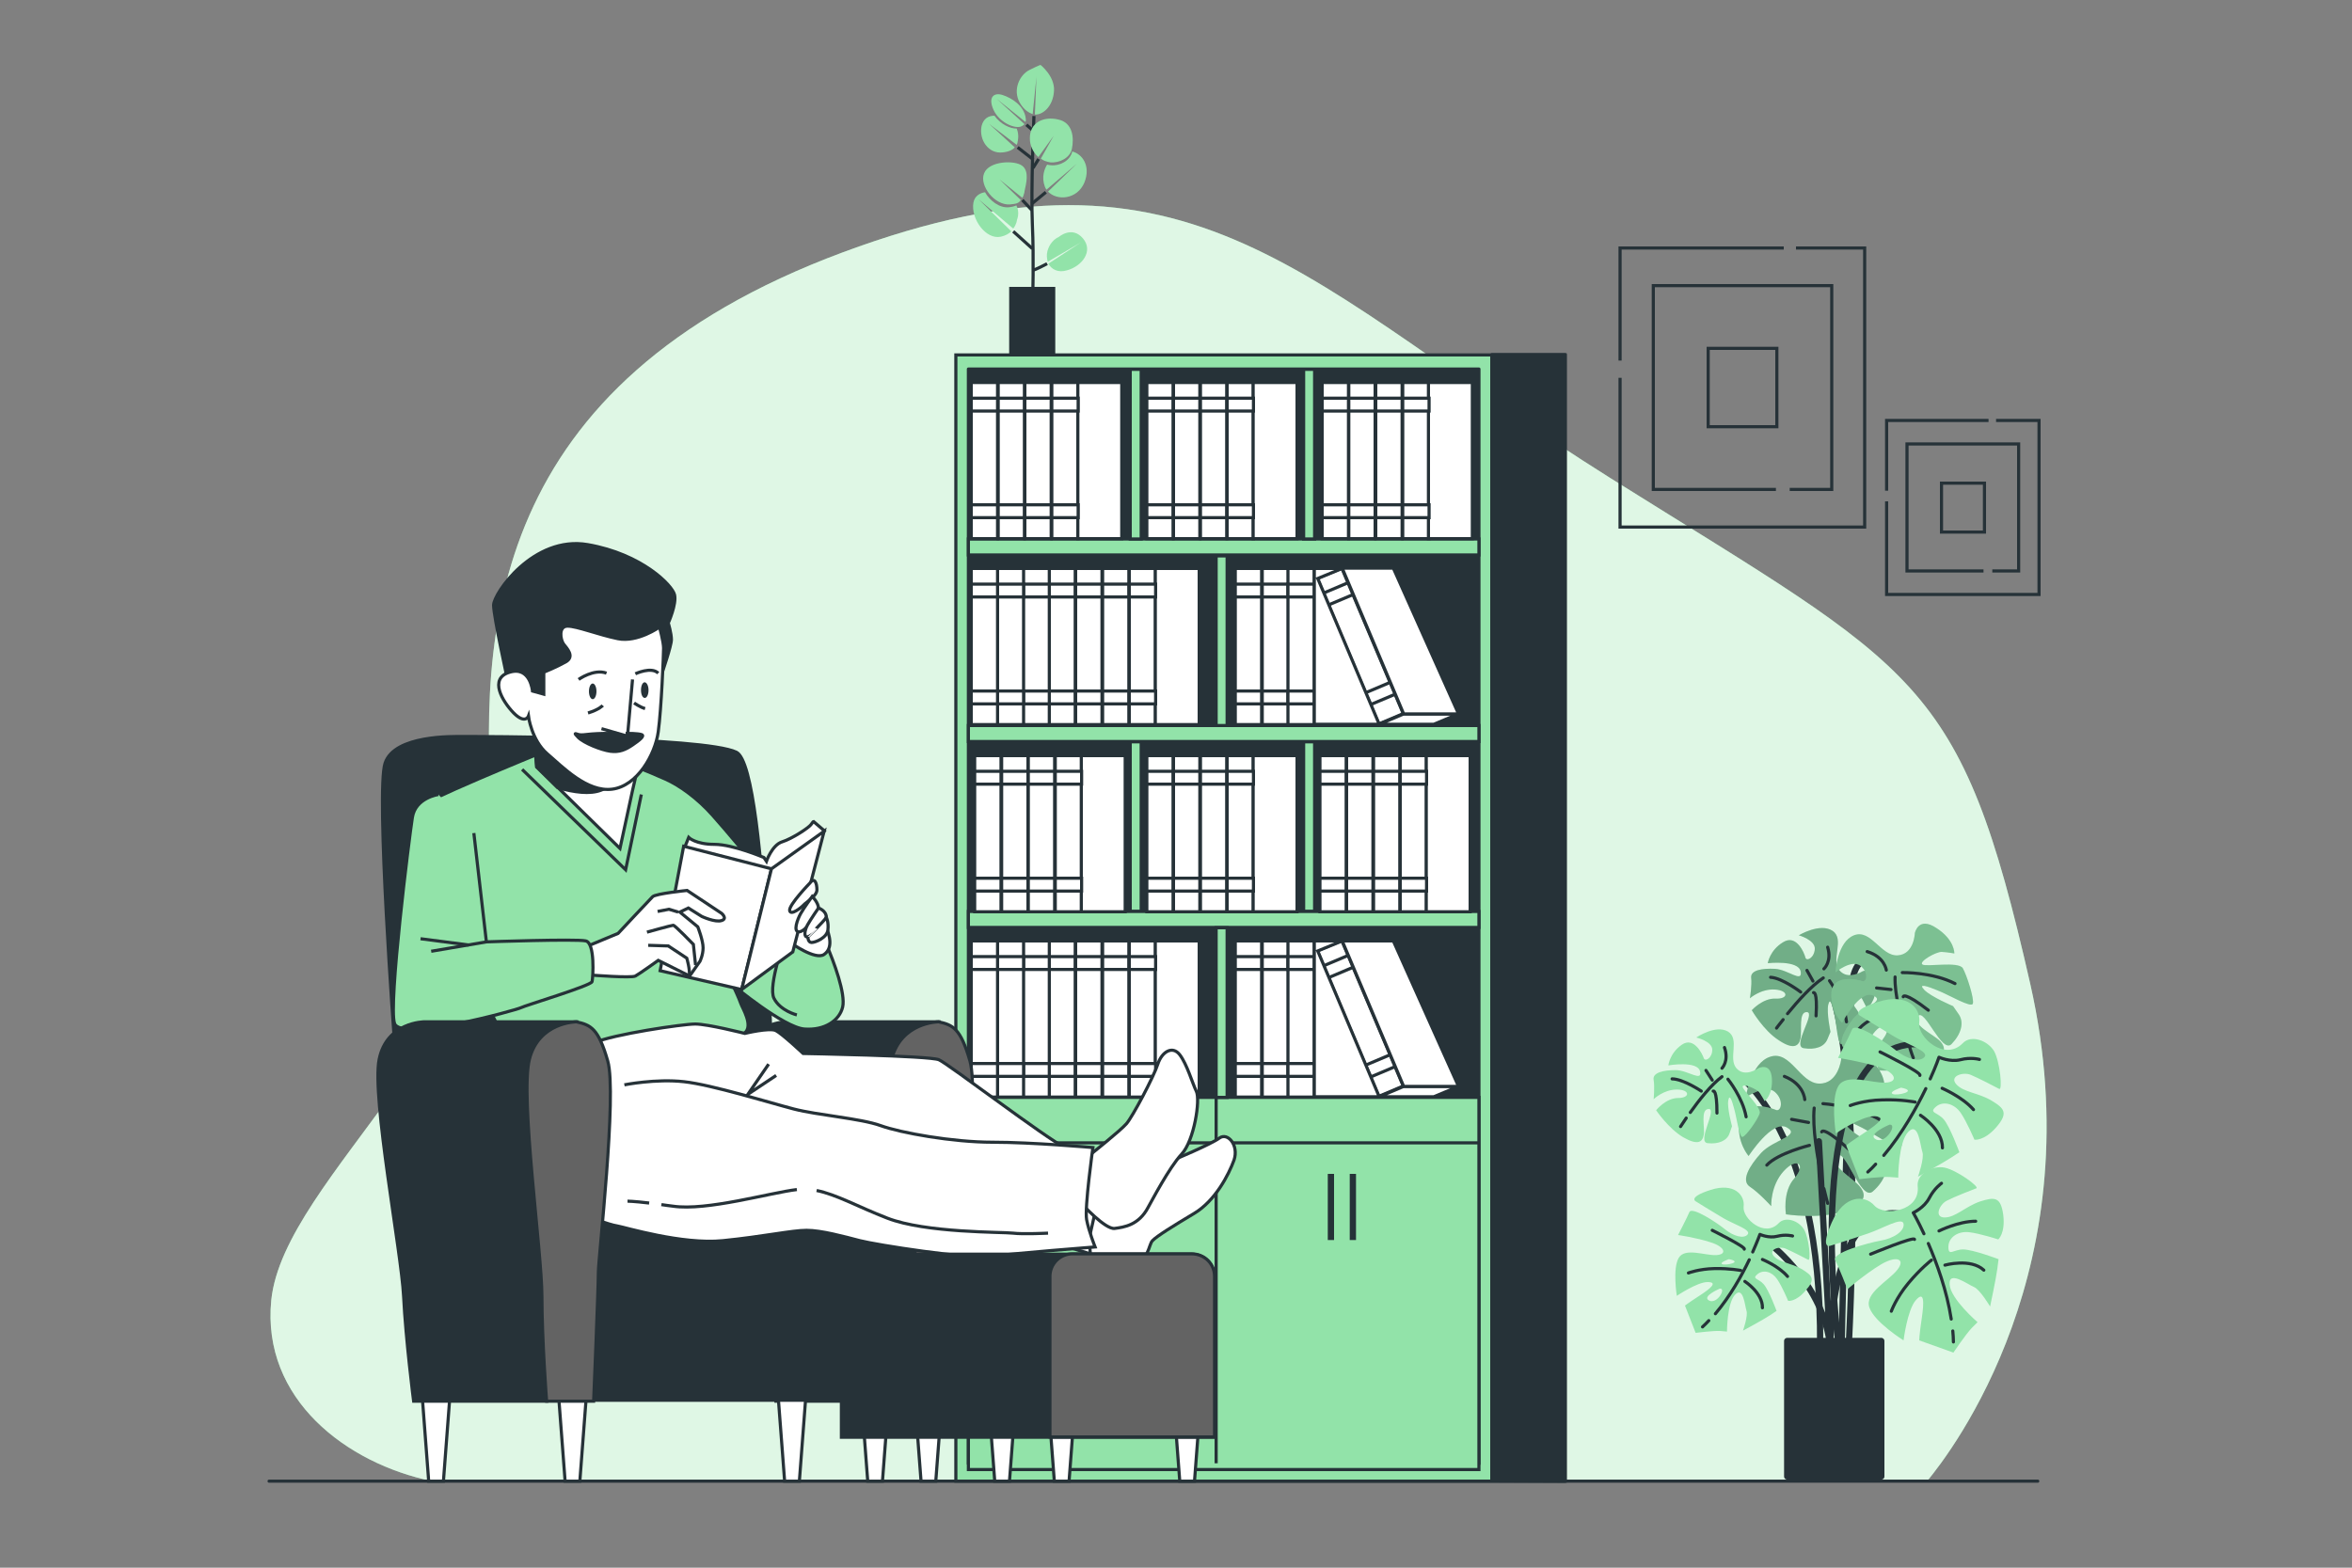 <?xml version="1.0" encoding="utf-8"?>
<!-- Generator: Adobe Illustrator 27.4.1, SVG Export Plug-In . SVG Version: 6.00 Build 0)  -->
<svg version="1.1" xmlns="http://www.w3.org/2000/svg" xmlns:xlink="http://www.w3.org/1999/xlink" x="0px" y="0px"
	 viewBox="0 0 750 500" style="enable-background:new 0 0 750 500;" xml:space="preserve">
<rect x="0" y="0" width="750" height="500" fill="#808080" stroke="none"/>
<style type="text/css">
	.st0{fill:#92E3A9;}
	.st1{opacity:0.7;fill:#FFFFFF;}
	.st2{fill:none;stroke:#263238;stroke-width:2;stroke-linecap:round;stroke-linejoin:round;stroke-miterlimit:10;}
	.st3{opacity:0.3;fill:#263238;}
	.st4{fill:none;stroke:#263238;stroke-linecap:round;stroke-linejoin:round;stroke-miterlimit:10;}
	.st5{opacity:0.2;fill:#263238;}
	.st6{fill:#263238;stroke:#263238;stroke-width:2;stroke-linecap:round;stroke-linejoin:round;stroke-miterlimit:10;}
	.st7{fill:none;stroke:#263238;stroke-miterlimit:10;}
	.st8{fill:#263238;}
	.st9{fill:#92E3A9;stroke:#263238;stroke-miterlimit:10;}
	.st10{fill:#263238;stroke:#263238;stroke-linecap:round;stroke-linejoin:round;stroke-miterlimit:10;}
	.st11{fill:#FFFFFF;stroke:#263238;stroke-miterlimit:10;}
	.st12{fill:none;stroke:#263238;stroke-width:2;stroke-miterlimit:10;}
	.st13{fill:#263238;stroke:#263238;stroke-miterlimit:10;}
	.st14{fill:#636363;stroke:#263238;stroke-miterlimit:10;}
</style>
<g id="Background_Simple">
	<g>
		<path class="st0" d="M137.8,472.4h476.7c7.8-9.4,53.3-68.6,32.9-158.6c-22.3-98.3-35.4-99.6-133.7-161.2
			C415.5,91,381.4,38.6,268.7,80.5S152.1,201.1,157.3,264c5.2,62.9-66.8,111.4-70.8,150.7C83.4,446.3,110.6,466.8,137.8,472.4z"/>
		<path class="st1" d="M137.8,472.4h476.7c7.8-9.4,53.3-68.6,32.9-158.6c-22.3-98.3-35.4-99.6-133.7-161.2
			C415.5,91,381.4,38.6,268.7,80.5S152.1,201.1,157.3,264c5.2,62.9-66.8,111.4-70.8,150.7C83.4,446.3,110.6,466.8,137.8,472.4z"/>
	</g>
</g>
<g id="Plant_2">
	<g>
		<path class="st2" d="M603.6,306.6c0,0-12.3-6.8-13.2,8.6c-0.9,15.5-3.2,116.1-3.2,116.1"/>
		<path class="st2" d="M584,316.6c0,0,10,22.3,5.5,113.4"/>
		<g>
			<path class="st0" d="M593.9,309.8c0,0-4.7,3-7.4-0.4c-2.7-3.4,1.8-9.8-2.1-12.5c-4-2.7-10.8,1.4-10.8,1.4s5.3,1.5,5.1,4.4
				s-2.7,4-3,2.7c-0.3-1.3-2.8-7.6-7.1-4.9c-4.3,2.6-4.9,6.7-4.9,6.7s9.9-1.1,10.5,2.7c0.6,3.7-4.1-0.7-8.2-0.9
				c-4.1-0.2-7.8,0.4-7.6,2.8c0.3,2.5-0.4,6.6-0.4,6.6s3.5-3.1,8-2.8c4.5,0.3,4.3,3.1,0.2,2.9c-4.1-0.2-7.6,3.7-7.6,3.7
				s3.7,6.4,8.5,9.5c4.7,3.2,6.5,2,7-0.4c0.6-2.4-0.7-8.7,2.1-8.5c2.9,0.2-4.8,10.8-1.1,11.5c3.7,0.6,6.6-0.4,7.6-2.8
				c1-2.4,1-2.4,1-2.4s-1.3-6.2-0.7-8.7c0.6-2.4,1.2,0.1,1.9,3c0.7,2.9,1.1,9.9,2.3,9.6c1.3-0.3,5.3-5.4,6.2-7.4
				c0.9-2-5.3-8.1-5.2-9.4c0.1-1.2,4.9,1.1,5.6,2.4c0.7,1.3,1.5,3,1.5,3s3-1.9,2.9-7.6C598.1,307.9,593.9,309.8,593.9,309.8z"/>
			<path class="st3" d="M593.9,309.8c0,0-4.7,3-7.4-0.4c-2.7-3.4,1.8-9.8-2.1-12.5c-4-2.7-10.8,1.4-10.8,1.4s5.3,1.5,5.1,4.4
				s-2.7,4-3,2.7c-0.3-1.3-2.8-7.6-7.1-4.9c-4.3,2.6-4.9,6.7-4.9,6.7s9.9-1.1,10.5,2.7c0.6,3.7-4.1-0.7-8.2-0.9
				c-4.1-0.2-7.8,0.4-7.6,2.8c0.3,2.5-0.4,6.6-0.4,6.6s3.5-3.1,8-2.8c4.5,0.3,4.3,3.1,0.2,2.9c-4.1-0.2-7.6,3.7-7.6,3.7
				s3.7,6.4,8.5,9.5c4.7,3.2,6.5,2,7-0.4c0.6-2.4-0.7-8.7,2.1-8.5c2.9,0.2-4.8,10.8-1.1,11.5c3.7,0.6,6.6-0.4,7.6-2.8
				c1-2.4,1-2.4,1-2.4s-1.3-6.2-0.7-8.7c0.6-2.4,1.2,0.1,1.9,3c0.7,2.9,1.1,9.9,2.3,9.6c1.3-0.3,5.3-5.4,6.2-7.4
				c0.9-2-5.3-8.1-5.2-9.4c0.1-1.2,4.9,1.1,5.6,2.4c0.7,1.3,1.5,3,1.5,3s3-1.9,2.9-7.6C598.1,307.9,593.9,309.8,593.9,309.8z"/>
			<path class="st4" d="M570,323.3c3.1-3.8,7.6-8.9,11.4-11.4"/>
			<path class="st4" d="M566.5,327.9c0,0,0.8-1.1,2.1-2.7"/>
			<path class="st4" d="M583.4,312.8c0,0,4.6,6.4,5.4,13.1"/>
			<path class="st4" d="M578.3,316.6c0,0,1.3-0.7,0.8,7.4"/>
			<path class="st4" d="M581.6,309c0,0,2.6-2.3,1.2-6.9"/>
			<line class="st4" x1="578.1" y1="312.9" x2="576.2" y2="309.5"/>
			<path class="st4" d="M574.2,316.4c0,0-5.9-4.5-9.6-4.7"/>
		</g>
		<g>
			<path class="st0" d="M610.6,297.6c0,0-0.2,6.8-5.5,7.1c-5.3,0.3-8.5-8.5-13.9-6.4c-5.4,2.1-5.9,11.8-5.9,11.8s5.1-4.2,7.9-2.1
				s2.1,5.4,0.6,4.9c-1.5-0.5-9.5-2.3-9.8,3.8c-0.3,6.1,3.4,9.5,3.4,9.5s5.7-10.7,9.9-8.7c4.2,1.9-3.4,3.6-6.5,7.6
				c-3,3.9-5,8.1-2.3,9.5c2.7,1.4,6.3,4.9,6.3,4.9s-0.7-5.6,2.6-9.9c3.3-4.3,6.1-2.2,3.1,1.7c-3,3.9-1.5,10.1-1.5,10.1
				s8.9,0.6,15.3-2c6.4-2.6,6.4-5.1,4.4-7.3c-2.1-2.2-9.2-5.2-7.1-8c2.1-2.8,7.6,12.1,10.7,8.9c3.1-3.2,4.1-6.9,2.3-9.5
				c-1.8-2.6-1.8-2.6-1.8-2.6s-7.1-3-9.2-5.2c-2.1-2.2,0.9-1.2,4.3,0.2c3.4,1.3,10.7,5.7,11.2,4.2c0.5-1.5-1.9-9-3.2-11.3
				c-1.4-2.3-11.7-0.3-12.9-1.2c-1.2-0.9,4.4-4.1,6.2-4c1.8,0.1,4,0.5,4,0.5s0.2-4.3-5.7-8.1C611.7,292.1,610.6,297.6,610.6,297.6z"
				/>
			<path class="st5" d="M610.6,297.6c0,0-0.2,6.8-5.5,7.1c-5.3,0.3-8.5-8.5-13.9-6.4c-5.4,2.1-5.9,11.8-5.9,11.8s5.1-4.2,7.9-2.1
				s2.1,5.4,0.6,4.9c-1.5-0.5-9.5-2.3-9.8,3.8c-0.3,6.1,3.4,9.5,3.4,9.5s5.7-10.7,9.9-8.7c4.2,1.9-3.4,3.6-6.5,7.6
				c-3,3.9-5,8.1-2.3,9.5c2.7,1.4,6.3,4.9,6.3,4.9s-0.7-5.6,2.6-9.9c3.3-4.3,6.1-2.2,3.1,1.7c-3,3.9-1.5,10.1-1.5,10.1
				s8.9,0.6,15.3-2c6.4-2.6,6.4-5.1,4.4-7.3c-2.1-2.2-9.2-5.2-7.1-8c2.1-2.8,7.6,12.1,10.7,8.9c3.1-3.2,4.1-6.9,2.3-9.5
				c-1.8-2.6-1.8-2.6-1.8-2.6s-7.1-3-9.2-5.2c-2.1-2.2,0.9-1.2,4.3,0.2c3.4,1.3,10.7,5.7,11.2,4.2c0.5-1.5-1.9-9-3.2-11.3
				c-1.4-2.3-11.7-0.3-12.9-1.2c-1.2-0.9,4.4-4.1,6.2-4c1.8,0.1,4,0.5,4,0.5s0.2-4.3-5.7-8.1C611.7,292.1,610.6,297.6,610.6,297.6z"
				/>
			<path class="st4" d="M607.9,330.7c-1.7-5.7-3.8-13.7-3.6-19.1"/>
			<path class="st4" d="M610.1,337.4c0,0-0.6-1.5-1.3-3.9"/>
			<path class="st4" d="M606.6,310.2c0,0,9.6-0.2,16.8,3.5"/>
			<path class="st4" d="M606.9,317.9c0,0,0.1-1.8,8,4.3"/>
			<path class="st4" d="M601.5,309.4c0,0-0.5-4.2-6.1-5.9"/>
			<line class="st4" x1="603" y1="315.6" x2="598.4" y2="315.1"/>
			<path class="st4" d="M603.9,321.9c0,0-8.5,2.9-11.2,6.4"/>
		</g>
		<path class="st2" d="M554,342.6c0,0,26.9,17.8,26.4,86.5"/>
		<g>
			<path class="st0" d="M587.1,337.9c0,0-0.9,7.8-7,7.7c-6.1-0.1-9.1-10.6-15.5-8.6c-6.4,1.9-7.9,13-7.9,13s6.3-4.4,9.3-1.7
				c3,2.7,1.9,6.4,0.3,5.7c-1.7-0.7-10.8-3.6-11.7,3.4c-0.9,7,3,11.3,3,11.3s7.6-11.8,12.2-9.1c4.6,2.6-4.3,3.9-8.2,8.1
				c-3.9,4.3-6.5,8.9-3.6,10.8s6.8,6.2,6.8,6.2s-0.3-6.5,4-11.2c4.3-4.7,7.2-2,3.4,2.3c-3.9,4.3-2.7,11.5-2.7,11.5
				s10.3,1.6,17.9-0.8c7.6-2.4,7.9-5.3,5.7-8c-2.2-2.8-10.1-6.9-7.4-9.8c2.7-3,7.6,14.7,11.5,11.3c3.9-3.4,5.3-7.6,3.6-10.8
				c-1.8-3.2-1.8-3.2-1.8-3.2s-7.9-4.1-10.1-6.9c-2.2-2.8,1.2-1.3,4.9,0.6c3.8,1.9,11.8,7.6,12.5,5.9c0.7-1.7-1.3-10.5-2.7-13.3
				c-1.4-2.8-13.5-1.4-14.8-2.6c-1.3-1.2,5.5-4.3,7.6-4c2.1,0.3,4.5,1,4.5,1s0.6-4.9-5.8-9.9C588.9,331.7,587.1,337.9,587.1,337.9z"
				/>
			<path class="st3" d="M587.1,337.9c0,0-0.9,7.8-7,7.7c-6.1-0.1-9.1-10.6-15.5-8.6c-6.4,1.9-7.9,13-7.9,13s6.3-4.4,9.3-1.7
				c3,2.7,1.9,6.4,0.3,5.7c-1.7-0.7-10.8-3.6-11.7,3.4c-0.9,7,3,11.3,3,11.3s7.6-11.8,12.2-9.1c4.6,2.6-4.3,3.9-8.2,8.1
				c-3.9,4.3-6.5,8.9-3.6,10.8s6.8,6.2,6.8,6.2s-0.3-6.5,4-11.2c4.3-4.7,7.2-2,3.4,2.3c-3.9,4.3-2.7,11.5-2.7,11.5
				s10.3,1.6,17.9-0.8c7.6-2.4,7.9-5.3,5.7-8c-2.2-2.8-10.1-6.9-7.4-9.8c2.7-3,7.6,14.7,11.5,11.3c3.9-3.4,5.3-7.6,3.6-10.8
				c-1.8-3.2-1.8-3.2-1.8-3.2s-7.9-4.1-10.1-6.9c-2.2-2.8,1.2-1.3,4.9,0.6c3.8,1.9,11.8,7.6,12.5,5.9c0.7-1.7-1.3-10.5-2.7-13.3
				c-1.4-2.8-13.5-1.4-14.8-2.6c-1.3-1.2,5.5-4.3,7.6-4c2.1,0.3,4.5,1,4.5,1s0.6-4.9-5.8-9.9C588.9,331.7,587.1,337.9,587.1,337.9z"
				/>
			<path class="st4" d="M580.9,375.8c-1.4-6.7-3-16.1-2.4-22.4"/>
			<path class="st4" d="M582.8,383.8c0,0-0.5-1.8-1.2-4.7"/>
			<path class="st4" d="M581.3,352c0,0,11,0.7,19,5.6"/>
			<path class="st4" d="M580.9,361c0,0,0.3-2.1,8.8,5.7"/>
			<path class="st4" d="M575.5,350.7c0,0-0.2-4.9-6.5-7.4"/>
			<line class="st4" x1="576.7" y1="358" x2="571.3" y2="357"/>
			<path class="st4" d="M577,365.3c0,0-10.1,2.5-13.6,6.3"/>
		</g>
		<path class="st2" d="M564.5,396.8c0,0,17.3,13.2,19.1,32.8l-3.6-65.6"/>
		<path class="st2" d="M606.4,387.2c-22.8-4.1-22.8,42.3-22.8,42.3"/>
		<path class="st2" d="M586.3,429.1c0,0-13.2-96.1,25-96.1"/>
		<g>
			<path class="st0" d="M597.7,384.5c-3.1-3.5-9.7-3.5-13.6,5.4c-3.9,8.9-0.4,7.4-0.4,7.4s7.4-2.3,12-3.9c4.7-1.6,10.9-5.4,11.3-3.1
				c0.4,2.3-3.1,4.7-7.4,5.4c-4.3,0.8-15.5,3.9-14.4,6.2c1.2,2.3,3.9,9.3,3.9,9.3s5.4-4.7,10.5-7.8c5.1-3.1,8.2-1.9,5.4,1.6
				c-2.7,3.5-10.5,7.4-8.9,12c1.6,4.7,10.9,10.5,10.9,10.5s1.2-9.7,3.9-12.8s2.7,0.4,1.9,5.8c-0.8,5.4-0.8,7-0.8,7l10.9,3.9
				c0,0,3.9-5.8,5.8-7.8c1.9-1.9,1.9-1.9,1.9-1.9s-8.6-7.4-8.9-12c-0.4-4.7,5.8,0,7.8,0.8c1.9,0.8,5.1,6.2,5.1,6.2s1.9-8.9,2.3-12
				c0.4-3.1,0.4-3.1,0.4-3.1s-8.2-3.1-11.3-3.1c-3.1,0-4.7,2.3-4.7-0.8s3.1-5.1,6.6-4.7c3.5,0.4,9.3,2.3,9.3,2.3s2.3-1.9,1.6-7.8
				c-0.8-5.8-2.7-5.8-7.4-4.3c-4.7,1.6-7.8,5.1-11.3,5.1c-3.5,0-1.6-4.3,0.8-5.4c2.3-1.2,8.2-3.5,9.3-3.9c1.2-0.4-6.2-5.8-10.1-6.6
				c-3.9-0.8-8.9,2-8.6,5.8C612.5,386.4,600.8,388,597.7,384.5z"/>
			<path class="st4" d="M622.7,424.5c0.1,1.2,0.2,2.3,0.2,3.5"/>
			<path class="st4" d="M614.9,396.6c2.7,6.3,5.9,15,7.3,24.1"/>
			<path class="st4" d="M613.5,393.5c-1.9-4.1-3.4-6.7-3.4-6.7s3.5-1.6,5.1-4.7c1.6-3.1,3.9-4.7,3.9-4.7"/>
			<path class="st4" d="M596.5,400c0,0,14-5.8,14-4.7"/>
			<path class="st4" d="M618.3,392.6c0,0,6.2-3.1,11.7-3.1"/>
			<path class="st4" d="M615.9,401.9c0,0-3.5,2.7-7.4,7.4c-3.9,4.7-5.4,8.9-5.4,8.9"/>
			<path class="st4" d="M620.2,403.5c0,0,8.2-2.3,12.4,1.6"/>
		</g>
		<g>
			<path class="st0" d="M635,351c-4.2-2.5-8.9-2.6-11.2-5.2c-2.3-2.6,2.2-4,4.6-3c2.4,1,8,3.9,9.1,4.5c1.1,0.6,0.3-8.5-1.6-12
				c-2-3.4-7.3-5.4-10-2.6c-5.7,5.9-14.5-1.8-13.9-6.5c0.6-4.6-3.7-9.6-13-6.7c-9.3,2.9-5.8,4.5-5.8,4.5s6.6,4,10.8,6.6
				c4.2,2.5,11.2,4.7,9.7,6.5c-1.5,1.8-5.6,0.7-9-2c-3.4-2.7-13.1-9.2-14.1-6.8c-1,2.4-4.5,9.1-4.5,9.1s7.1,1.1,12.7,2.8
				c5.7,1.8,6.8,4.9,2.4,5.1c-4.4,0.2-12.5-3.1-15,1.1c-2.5,4.2-0.8,15.1-0.8,15.1s8.1-5.5,12.2-5.5c4.1,0,1.5,2.3-3.1,5.3
				c-4.6,3-5.8,4-5.8,4l4.2,10.8c0,0,7-0.9,9.7-0.7c2.7,0.2,2.7,0.2,2.7,0.2s0-11.3,3.2-14.6c3.3-3.4,3.8,4.4,4.5,6.4
				c0.7,2-1.4,7.9-1.4,7.9s8-4.4,10.6-6.1c2.6-1.7,2.6-1.7,2.6-1.7s-3-8.2-5-10.5c-2-2.3-4.8-2-2.5-4c2.3-2,5.9-1,7.9,1.9
				c2,2.9,4.4,8.6,4.4,8.6s3,0.5,6.9-3.9C640.5,355,639.2,353.5,635,351z M598.2,363.4c-3.1-1.6,4.3-4.7,4.3-4.7
				C605.2,358.4,601.3,365,598.2,363.4z M603.5,348.9c-1.3-0.7,2.7-2,2.7-2C611.9,348,604.8,349.6,603.5,348.9z"/>
			<path class="st4" d="M598.1,371.3c-0.8,0.9-1.6,1.7-2.5,2.5"/>
			<path class="st4" d="M614.1,347.2c-3,6.2-7.5,14.3-13.4,21.3"/>
			<path class="st4" d="M615.5,344.1c1.9-4.2,2.8-6.9,2.8-6.9s3.5,1.6,6.8,0.8c3.4-0.9,6.1-0.1,6.1-0.1"/>
			<path class="st4" d="M612.2,343c0.9-0.8-12.7-7.5-12.7-7.5"/>
			<path class="st4" d="M619.3,347.1c0,0,6.4,2.7,10,6.8"/>
			<path class="st4" d="M610.7,351.5c0,0-4.3-0.9-10.4-0.7c-6.1,0.1-10.3,1.8-10.3,1.8"/>
			<path class="st4" d="M612.4,355.7c0,0,7.1,4.6,7,10.4"/>
		</g>
		<g>
			<path class="st0" d="M574.6,404.8c-3.4-2-7.2-2.1-9-4.2c-1.8-2.1,1.8-3.2,3.7-2.4c1.9,0.8,6.4,3.1,7.3,3.6
				c0.9,0.5,0.3-6.9-1.3-9.6c-1.6-2.8-5.9-4.4-8.1-2.1c-4.5,4.8-11.6-1.5-11.2-5.2c0.5-3.7-3-7.8-10.5-5.4c-7.5,2.4-4.7,3.7-4.7,3.7
				s5.3,3.3,8.7,5.3c3.4,2,9,3.7,7.8,5.2c-1.2,1.5-4.5,0.6-7.2-1.6c-2.7-2.2-10.6-7.4-11.4-5.5c-0.8,1.9-3.6,7.3-3.6,7.3
				s5.7,0.8,10.3,2.3c4.6,1.4,5.5,3.9,1.9,4.1c-3.6,0.2-10-2.5-12,0.9c-2,3.4-0.6,12.1-0.6,12.1s6.5-4.4,9.8-4.4
				c3.3,0,1.2,1.9-2.5,4.3c-3.7,2.4-4.7,3.2-4.7,3.2l3.4,8.7c0,0,5.6-0.7,7.8-0.6c2.2,0.2,2.2,0.2,2.2,0.2s0-9.1,2.6-11.8
				c2.6-2.7,3.1,3.5,3.6,5.1c0.6,1.6-1.1,6.4-1.1,6.4s6.5-3.5,8.6-4.9c2.1-1.4,2.1-1.4,2.1-1.4s-2.4-6.6-4.1-8.5
				c-1.6-1.9-3.9-1.6-2-3.2c1.9-1.6,4.7-0.8,6.3,1.6c1.6,2.3,3.5,6.9,3.5,6.9s2.4,0.4,5.5-3.2C579,408,578,406.9,574.6,404.8z
				 M545,414.8c-2.5-1.3,3.4-3.8,3.4-3.8C550.6,410.8,547.5,416.1,545,414.8z M549.2,403.2c-1.1-0.5,2.1-1.6,2.1-1.6
				C556,402.5,550.3,403.7,549.2,403.2z"/>
			<path class="st4" d="M544.9,421.2c-0.7,0.7-1.3,1.4-2,2"/>
			<path class="st4" d="M557.8,401.8c-2.4,5-6,11.5-10.8,17.2"/>
			<path class="st4" d="M558.9,399.3c1.5-3.4,2.3-5.6,2.3-5.6s2.8,1.3,5.5,0.6c2.7-0.7,4.9-0.1,4.9-0.1"/>
			<path class="st4" d="M546,392.4c0,0,10.9,5.4,10.2,6"/>
			<path class="st4" d="M562,401.7c0,0,5.2,2.1,8,5.4"/>
			<path class="st4" d="M555.1,405.2c0,0-3.5-0.7-8.4-0.6c-4.9,0.1-8.3,1.4-8.3,1.4"/>
			<path class="st4" d="M556.4,408.7c0,0,5.7,3.7,5.6,8.4"/>
		</g>
		<g>
			<path class="st0" d="M560.7,340.7c0,0-4.3,3.1-7,0c-2.7-3.1,1.2-9.3-2.7-11.7c-3.9-2.3-10.1,1.9-10.1,1.9s5.1,1.2,5.1,3.9
				c0,2.7-2.3,3.9-2.7,2.7c-0.4-1.2-3.1-7-7-4.3c-3.9,2.7-4.3,6.6-4.3,6.6s9.3-1.6,10.1,1.9c0.8,3.5-3.9-0.4-7.8-0.4
				c-3.9,0-7.4,0.8-7,3.1c0.4,2.3,0,6.2,0,6.2s3.1-3.1,7.4-3.1c4.3,0,4.3,2.7,0.4,2.7c-3.9,0-7,3.9-7,3.9s3.9,5.8,8.6,8.6
				c4.7,2.7,6.2,1.6,6.6-0.8c0.4-2.3-1.2-8.2,1.6-8.2c2.7,0-3.9,10.5-0.4,10.9c3.5,0.4,6.2-0.8,7-3.1c0.8-2.3,0.8-2.3,0.8-2.3
				s-1.6-5.8-1.2-8.2c0.4-2.3,1.2,0,1.9,2.7c0.8,2.7,1.6,9.3,2.7,8.9c1.2-0.4,4.7-5.4,5.4-7.4c0.8-1.9-5.4-7.4-5.4-8.6
				s4.7,0.8,5.4,1.9c0.8,1.2,1.6,2.7,1.6,2.7s2.7-1.9,2.3-7.4C564.6,338.7,560.7,340.7,560.7,340.7z"/>
			<path class="st4" d="M539,354.8c2.7-3.8,6.7-8.9,10.1-11.4"/>
			<path class="st4" d="M535.9,359.3c0,0,0.7-1.1,1.8-2.7"/>
			<path class="st4" d="M551,344.2c0,0,4.7,5.8,5.8,12"/>
			<path class="st4" d="M546.3,348c0,0,1.2-0.8,1.2,7"/>
			<path class="st4" d="M549.1,340.7c0,0,2.3-2.3,0.8-6.6"/>
			<line class="st4" x1="546" y1="344.5" x2="544" y2="341.4"/>
			<path class="st4" d="M542.5,348c0,0-5.8-3.9-9.3-3.9"/>
		</g>
		<rect x="569.9" y="427.7" class="st6" width="30" height="43.2"/>
	</g>
</g>
<g id="Plant_1">
	<g>
		<g>
			<path class="st7" d="M329.3,95.4c0,0,0.4-12.8-0.1-23.8c-0.5-11,0.5-34.6,0.5-34.6"/>
			<line class="st7" x1="329.5" y1="50.9" x2="324.5" y2="47"/>
			<line class="st7" x1="329.4" y1="53.6" x2="331.2" y2="50.7"/>
			<line class="st7" x1="329" y1="65" x2="333.5" y2="61.3"/>
			<line class="st7" x1="329.7" y1="41.9" x2="327.3" y2="39.8"/>
			<line class="st7" x1="329" y1="67" x2="326" y2="63.8"/>
			<line class="st7" x1="329.2" y1="79.3" x2="323.1" y2="73.8"/>
			<path class="st7" d="M329.4,86.2c0,0,1.1-0.3,4.5-2.1"/>
			<path class="st0" d="M326,52.9c-2.4-1.9-10.7-1.6-12.2,2.4c-1.6,3.9,3.4,10.3,8.3,9.9c1.9-0.2,2.7-0.3,3.4-1.4l0,0l-6.8-6.6
				l7.3,5.9c0.2-0.3,0.4-0.7,0.5-1.2c0.1-0.3,0.2-0.6,0.2-0.9C327.2,58.6,328.3,54.7,326,52.9z"/>
			<path class="st0" d="M341.9,48.3c0,0,0,0.1,0,0.1c-0.7,2.9-4,4.6-6.8,4.3c-0.4,0-0.8-0.1-1.2-0.2c-0.8,1.3-1.9,3.9-0.7,7.1
				c0.1,0.3,0.3,0.6,0.5,0.9c0.8-0.7,9.7-8.3,9.7-8.3l-9.2,8.9c2.8,3,9.3,2.6,11.6-2.9C347.9,52.9,345.1,49.1,341.9,48.3z"/>
			<path class="st0" d="M337.4,38.1c-4.8-1.1-9.1,1.1-9,6.1c0,2.2,1,4.4,2.7,5.9l4.9-6.8l-4.1,7.3c0.4,0.3,0.8,0.5,1.2,0.7
				c0.6,0.2,1.2,0.4,1.9,0.5c2.8,0.2,6.2-1.4,6.8-4.3C342.5,44.1,342.2,39.1,337.4,38.1z"/>
			<path class="st0" d="M331.8,20.7c0,0-0.5,0.1-3.5,1.6c-3.1,1.5-5.5,6.3-3.1,10.5c1.4,2.4,3,3.2,4.1,3.6l1.2-11.9l-0.5,12
				c0.4,0.1,0.7,0,0.7,0c2-0.2,5.1-2.6,5.4-7.5C336.4,24.3,331.8,20.7,331.8,20.7z"/>
			<path class="st0" d="M317.8,31.5l9.2,7.4c0.2-0.6,0.1-1,0.1-1c-0.4-4.2-4.6-6.7-7.4-7.6c-2.8-0.9-4.7,0.7-2.9,4.7
				c1.8,4,6.5,6,8.6,5.4c0.6-0.2,1-0.5,1.3-0.8L317.8,31.5z"/>
			<path class="st0" d="M324.2,41c-2,0.1-5.2-1.4-7.1-4.1c-1.9,0-3.5,0.9-4.1,3.3c-0.9,4.4,2.2,9,6.8,8.4c2-0.2,3.2-0.9,3.8-1.6
				l-8.2-7.5l8.8,6.7c0.3-0.6,0.3-1,0.3-1S325.1,43.1,324.2,41z"/>
			<path class="st0" d="M324.1,65.5c-0.6,0.3-1.4,0.5-2.4,0.6c-3,0.3-6.1-2.1-7.6-4.8c-1.8,0.3-3.3,1.3-3.7,3.3
				c-0.9,5.1,3.9,11.9,8.7,10.9c1.5-0.3,2.6-1,3.4-1.7L312,63.5l11.1,9.4c1.1-1.4,1.2-2.8,1.2-2.8S325.3,67.8,324.1,65.5z"/>
			<path class="st0" d="M345.3,76c-3.5-4.1-7.7-0.4-7.7-0.4s-2.6,0.9-3.6,4.5c-0.3,1.2-0.2,2.3,0.1,3.4l10.6-6.2l-10.4,6.8
				c1,1.8,3.1,3,6,2.1C345,84.9,348.8,80.1,345.3,76z"/>
		</g>
		<rect x="321.8" y="91.5" class="st8" width="14.7" height="21.8"/>
	</g>
</g>
<g id="Bookshelf">
	<g>
		<rect x="304.8" y="113.2" class="st9" width="194.3" height="359.2"/>
		<rect x="308.8" y="117.7" class="st10" width="162.8" height="349.2"/>
		<g>
			<rect x="308.8" y="171.9" class="st9" width="162.8" height="5.1"/>
			<rect x="308.8" y="231.4" class="st9" width="162.8" height="5.1"/>
			<rect x="415.7" y="117.8" class="st9" width="3.5" height="54.1"/>
			<rect x="360.4" y="117.8" class="st9" width="3.5" height="54.1"/>
			<rect x="415.7" y="236.6" class="st9" width="3.5" height="54.1"/>
			<rect x="360.4" y="236.6" class="st9" width="3.5" height="54.1"/>
			<rect x="387.8" y="177.3" class="st9" width="3.5" height="54.1"/>
			<rect x="308.8" y="290.7" class="st9" width="162.8" height="5.1"/>
			<rect x="308.8" y="350" class="st9" width="162.8" height="118.7"/>
			<rect x="387.8" y="295.9" class="st9" width="3.5" height="54.1"/>
		</g>
		<polygon class="st10" points="475.7,113.1 475.7,472.3 499.1,472.4 499.1,113.1 		"/>
		<g>
			<g>
				<rect x="421.6" y="122" class="st11" width="8.4" height="49.8"/>
				<rect x="421.6" y="161" class="st11" width="8.4" height="4.1"/>
				<rect x="421.6" y="127" class="st11" width="8.4" height="4.1"/>
			</g>
			<g>
				<rect x="430.1" y="122" class="st11" width="8.4" height="49.8"/>
				<rect x="430.1" y="161" class="st11" width="8.4" height="4.1"/>
				<rect x="430.1" y="127" class="st11" width="8.4" height="4.1"/>
			</g>
			<g>
				<rect x="438.7" y="122" class="st11" width="8.4" height="49.8"/>
				<rect x="438.7" y="161" class="st11" width="8.4" height="4.1"/>
				<rect x="438.7" y="127" class="st11" width="8.4" height="4.1"/>
			</g>
			<g>
				<rect x="447.3" y="122" class="st11" width="8.4" height="49.8"/>
				<rect x="455.5" y="122" class="st11" width="14" height="49.8"/>
				<rect x="447.3" y="161" class="st11" width="8.4" height="4.1"/>
				<rect x="447.3" y="127" class="st11" width="8.4" height="4.1"/>
			</g>
		</g>
		<g>
			<g>
				<rect x="365.7" y="122" class="st11" width="8.4" height="49.8"/>
				<rect x="365.7" y="161" class="st11" width="8.4" height="4.1"/>
				<rect x="365.7" y="127" class="st11" width="8.4" height="4.1"/>
			</g>
			<g>
				<rect x="374.2" y="122" class="st11" width="8.4" height="49.8"/>
				<rect x="374.2" y="161" class="st11" width="8.4" height="4.1"/>
				<rect x="374.2" y="127" class="st11" width="8.4" height="4.1"/>
			</g>
			<g>
				<rect x="382.8" y="122" class="st11" width="8.4" height="49.8"/>
				<rect x="382.8" y="161" class="st11" width="8.4" height="4.1"/>
				<rect x="382.8" y="127" class="st11" width="8.4" height="4.1"/>
			</g>
			<g>
				<rect x="391.3" y="122" class="st11" width="8.4" height="49.8"/>
				<rect x="399.6" y="122" class="st11" width="14" height="49.8"/>
				<rect x="391.3" y="161" class="st11" width="8.4" height="4.1"/>
				<rect x="391.3" y="127" class="st11" width="8.4" height="4.1"/>
			</g>
		</g>
		<g>
			<g>
				<rect x="365.7" y="241" class="st11" width="8.4" height="49.8"/>
				<rect x="365.7" y="280.1" class="st11" width="8.4" height="4.1"/>
				<rect x="365.7" y="246" class="st11" width="8.4" height="4.1"/>
			</g>
			<g>
				<rect x="374.2" y="241" class="st11" width="8.4" height="49.8"/>
				<rect x="374.2" y="280.1" class="st11" width="8.4" height="4.1"/>
				<rect x="374.2" y="246" class="st11" width="8.4" height="4.1"/>
			</g>
			<g>
				<rect x="382.8" y="241" class="st11" width="8.4" height="49.8"/>
				<rect x="382.8" y="280.1" class="st11" width="8.4" height="4.1"/>
				<rect x="382.8" y="246" class="st11" width="8.4" height="4.1"/>
			</g>
			<g>
				<rect x="391.3" y="241" class="st11" width="8.4" height="49.8"/>
				<rect x="399.6" y="241" class="st11" width="14" height="49.8"/>
				<rect x="391.3" y="280.1" class="st11" width="8.4" height="4.1"/>
				<rect x="391.3" y="246" class="st11" width="8.4" height="4.1"/>
			</g>
		</g>
		<g>
			<g>
				<rect x="420.9" y="241" class="st11" width="8.4" height="49.8"/>
				<rect x="420.9" y="280.1" class="st11" width="8.4" height="4.1"/>
				<rect x="420.9" y="246" class="st11" width="8.4" height="4.1"/>
			</g>
			<g>
				<rect x="429.4" y="241" class="st11" width="8.4" height="49.8"/>
				<rect x="429.4" y="280.1" class="st11" width="8.4" height="4.1"/>
				<rect x="429.4" y="246" class="st11" width="8.4" height="4.1"/>
			</g>
			<g>
				<rect x="438" y="241" class="st11" width="8.4" height="49.8"/>
				<rect x="438" y="280.1" class="st11" width="8.4" height="4.1"/>
				<rect x="438" y="246" class="st11" width="8.4" height="4.1"/>
			</g>
			<g>
				<rect x="446.5" y="241" class="st11" width="8.4" height="49.8"/>
				<rect x="454.8" y="241" class="st11" width="14" height="49.8"/>
				<rect x="446.5" y="280.1" class="st11" width="8.4" height="4.1"/>
				<rect x="446.5" y="246" class="st11" width="8.4" height="4.1"/>
			</g>
		</g>
		<g>
			<g>
				<rect x="310.8" y="241" class="st11" width="8.4" height="49.8"/>
				<rect x="310.8" y="280.1" class="st11" width="8.4" height="4.1"/>
				<rect x="310.8" y="246" class="st11" width="8.4" height="4.1"/>
			</g>
			<g>
				<rect x="319.4" y="241" class="st11" width="8.4" height="49.8"/>
				<rect x="319.4" y="280.1" class="st11" width="8.4" height="4.1"/>
				<rect x="319.4" y="246" class="st11" width="8.4" height="4.1"/>
			</g>
			<g>
				<rect x="327.9" y="241" class="st11" width="8.4" height="49.8"/>
				<rect x="327.9" y="280.1" class="st11" width="8.4" height="4.1"/>
				<rect x="327.9" y="246" class="st11" width="8.4" height="4.1"/>
			</g>
			<g>
				<rect x="336.5" y="241" class="st11" width="8.4" height="49.8"/>
				<rect x="344.8" y="241" class="st11" width="14" height="49.8"/>
				<rect x="336.5" y="280.1" class="st11" width="8.4" height="4.1"/>
				<rect x="336.5" y="246" class="st11" width="8.4" height="4.1"/>
			</g>
		</g>
		<g>
			<g>
				<rect x="309.7" y="122" class="st11" width="8.4" height="49.8"/>
				<rect x="309.7" y="161" class="st11" width="8.4" height="4.1"/>
				<rect x="309.7" y="127" class="st11" width="8.4" height="4.1"/>
			</g>
			<g>
				<rect x="318.3" y="122" class="st11" width="8.4" height="49.8"/>
				<rect x="318.3" y="161" class="st11" width="8.4" height="4.1"/>
				<rect x="318.3" y="127" class="st11" width="8.4" height="4.1"/>
			</g>
			<g>
				<rect x="326.8" y="122" class="st11" width="8.4" height="49.8"/>
				<rect x="326.8" y="161" class="st11" width="8.4" height="4.1"/>
				<rect x="326.8" y="127" class="st11" width="8.4" height="4.1"/>
			</g>
			<g>
				<rect x="335.4" y="122" class="st11" width="8.4" height="49.8"/>
				<rect x="343.7" y="122" class="st11" width="14" height="49.8"/>
				<rect x="335.4" y="161" class="st11" width="8.4" height="4.1"/>
				<rect x="335.4" y="127" class="st11" width="8.4" height="4.1"/>
			</g>
		</g>
		<g>
			<g>
				<rect x="334.5" y="181.3" class="st11" width="8.4" height="49.8"/>
				<rect x="334.5" y="220.4" class="st11" width="8.4" height="4.1"/>
				<rect x="334.5" y="186.3" class="st11" width="8.4" height="4.1"/>
			</g>
			<g>
				<rect x="326.2" y="181.3" class="st11" width="8.4" height="49.8"/>
				<rect x="326.2" y="220.4" class="st11" width="8.4" height="4.1"/>
				<rect x="326.2" y="186.3" class="st11" width="8.4" height="4.1"/>
			</g>
			<g>
				<rect x="318" y="181.3" class="st11" width="8.4" height="49.8"/>
				<rect x="318" y="220.4" class="st11" width="8.4" height="4.1"/>
				<rect x="318" y="186.3" class="st11" width="8.4" height="4.1"/>
			</g>
			<g>
				<rect x="309.7" y="181.3" class="st11" width="8.4" height="49.8"/>
				<rect x="309.7" y="220.4" class="st11" width="8.4" height="4.1"/>
				<rect x="309.7" y="186.3" class="st11" width="8.4" height="4.1"/>
			</g>
			<g>
				<rect x="343" y="181.3" class="st11" width="8.4" height="49.8"/>
				<rect x="343" y="220.4" class="st11" width="8.4" height="4.1"/>
				<rect x="343" y="186.3" class="st11" width="8.4" height="4.1"/>
			</g>
			<g>
				<rect x="351.6" y="181.3" class="st11" width="8.4" height="49.8"/>
				<rect x="351.6" y="220.4" class="st11" width="8.4" height="4.1"/>
				<rect x="351.6" y="186.3" class="st11" width="8.4" height="4.1"/>
			</g>
			<g>
				<rect x="360.1" y="181.3" class="st11" width="8.4" height="49.8"/>
				<rect x="368.4" y="181.3" class="st11" width="14" height="49.8"/>
				<rect x="360.1" y="220.4" class="st11" width="8.4" height="4.1"/>
				<rect x="360.1" y="186.3" class="st11" width="8.4" height="4.1"/>
			</g>
		</g>
		<g>
			<g>
				<g>
					<rect x="393.9" y="181.3" class="st11" width="8.4" height="49.8"/>
					<rect x="393.9" y="220.4" class="st11" width="8.4" height="4.1"/>
					<rect x="393.9" y="186.3" class="st11" width="8.4" height="4.1"/>
				</g>
				<g>
					<rect x="402.5" y="181.3" class="st11" width="8.4" height="49.8"/>
					<rect x="402.5" y="220.4" class="st11" width="8.4" height="4.1"/>
					<rect x="402.5" y="186.3" class="st11" width="8.4" height="4.1"/>
				</g>
			</g>
			<g>
				<g>
					
						<rect x="429.6" y="180.9" transform="matrix(0.921 -0.389 0.389 0.921 -46 184.999)" class="st11" width="8.5" height="50.4"/>
					
						<rect x="436" y="219.2" transform="matrix(0.921 -0.389 0.389 0.921 -51.387 188.679)" class="st11" width="8.5" height="4.1"/>
					
						<rect x="422.6" y="187.4" transform="matrix(0.921 -0.389 0.389 0.921 -40.098 180.969)" class="st11" width="8.5" height="4.1"/>
				</g>
				<polygon class="st11" points="439.8,231 457.2,231 465.1,227.7 447.6,227.7 				"/>
				<polygon class="st11" points="428,181.2 444.3,181.2 465.1,227.7 447.6,227.7 				"/>
				<g>
					<g>
						<g>
							<rect x="410.7" y="181.3" class="st11" width="8.4" height="49.8"/>
							<rect x="410.7" y="220.4" class="st11" width="8.4" height="4.1"/>
							<rect x="410.7" y="186.3" class="st11" width="8.4" height="4.1"/>
						</g>
					</g>
					<polygon class="st11" points="419.1,181.3 428,181.3 420.2,184.5 439.8,231 419.1,231 					"/>
				</g>
			</g>
		</g>
		<g>
			<g>
				<rect x="334.5" y="300.1" class="st11" width="8.4" height="49.8"/>
				<rect x="334.5" y="339.2" class="st11" width="8.4" height="4.1"/>
				<rect x="334.5" y="305.1" class="st11" width="8.4" height="4.1"/>
			</g>
			<g>
				<rect x="326.2" y="300.1" class="st11" width="8.4" height="49.8"/>
				<rect x="326.2" y="339.2" class="st11" width="8.4" height="4.1"/>
				<rect x="326.2" y="305.1" class="st11" width="8.4" height="4.1"/>
			</g>
			<g>
				<rect x="318" y="300.1" class="st11" width="8.4" height="49.8"/>
				<rect x="318" y="339.2" class="st11" width="8.4" height="4.1"/>
				<rect x="318" y="305.1" class="st11" width="8.4" height="4.1"/>
			</g>
			<g>
				<rect x="309.7" y="300.1" class="st11" width="8.4" height="49.8"/>
				<rect x="309.7" y="339.2" class="st11" width="8.4" height="4.1"/>
				<rect x="309.7" y="305.1" class="st11" width="8.4" height="4.1"/>
			</g>
			<g>
				<rect x="343" y="300.1" class="st11" width="8.4" height="49.8"/>
				<rect x="343" y="339.2" class="st11" width="8.4" height="4.1"/>
				<rect x="343" y="305.1" class="st11" width="8.4" height="4.1"/>
			</g>
			<g>
				<rect x="351.6" y="300.1" class="st11" width="8.4" height="49.8"/>
				<rect x="351.6" y="339.2" class="st11" width="8.4" height="4.1"/>
				<rect x="351.6" y="305.1" class="st11" width="8.4" height="4.1"/>
			</g>
			<g>
				<rect x="360.1" y="300.1" class="st11" width="8.4" height="49.8"/>
				<rect x="368.4" y="300.1" class="st11" width="14" height="49.8"/>
				<rect x="360.1" y="339.2" class="st11" width="8.4" height="4.1"/>
				<rect x="360.1" y="305.1" class="st11" width="8.4" height="4.1"/>
			</g>
		</g>
		<g>
			<g>
				<g>
					<rect x="393.9" y="300.1" class="st11" width="8.4" height="49.8"/>
					<rect x="393.9" y="339.2" class="st11" width="8.4" height="4.1"/>
					<rect x="393.9" y="305.1" class="st11" width="8.4" height="4.1"/>
				</g>
				<g>
					<rect x="402.5" y="300.1" class="st11" width="8.4" height="49.8"/>
					<rect x="402.5" y="339.2" class="st11" width="8.4" height="4.1"/>
					<rect x="402.5" y="305.1" class="st11" width="8.4" height="4.1"/>
				</g>
			</g>
			<g>
				<g>
					
						<rect x="429.6" y="299.7" transform="matrix(0.921 -0.389 0.389 0.921 -92.218 194.357)" class="st11" width="8.5" height="50.4"/>
					
						<rect x="436" y="338" transform="matrix(0.921 -0.389 0.389 0.921 -97.604 198.036)" class="st11" width="8.5" height="4.1"/>
					
						<rect x="422.6" y="306.3" transform="matrix(0.921 -0.389 0.389 0.921 -86.316 190.327)" class="st11" width="8.5" height="4.1"/>
				</g>
				<polygon class="st11" points="439.8,349.8 457.2,349.8 465.1,346.5 447.6,346.5 				"/>
				<polygon class="st11" points="428,300.1 444.3,300.1 465.1,346.5 447.6,346.5 				"/>
				<g>
					<g>
						<g>
							<rect x="410.7" y="300.1" class="st11" width="8.4" height="49.8"/>
							<rect x="410.7" y="339.2" class="st11" width="8.4" height="4.1"/>
							<rect x="410.7" y="305.1" class="st11" width="8.4" height="4.1"/>
						</g>
					</g>
					<polygon class="st11" points="419.1,300.1 428,300.1 420.2,303.3 439.8,349.8 419.1,349.8 					"/>
				</g>
			</g>
		</g>
		<line class="st7" x1="387.8" y1="350" x2="387.8" y2="466.7"/>
		<line class="st7" x1="310.1" y1="364.5" x2="471.6" y2="364.5"/>
		<g>
			<line class="st12" x1="343.3" y1="374.4" x2="343.3" y2="395.5"/>
			<line class="st12" x1="350.3" y1="374.4" x2="350.3" y2="395.5"/>
		</g>
		<g>
			<line class="st12" x1="424.4" y1="374.4" x2="424.4" y2="395.5"/>
			<line class="st12" x1="431.4" y1="374.4" x2="431.4" y2="395.5"/>
		</g>
	</g>
</g>
<g id="Pictures">
	<g>
		<polyline class="st7" points="516.6,115 516.6,79.1 568.8,79.1 		"/>
		<polyline class="st7" points="572.7,79.1 594.6,79.1 594.6,168.1 516.6,168.1 516.6,120.5 		"/>
		<polyline class="st7" points="566.3,156.1 527.2,156.1 527.2,91.1 584.1,91.1 584.1,156.1 570.7,156.1 		"/>
		<rect x="544.7" y="111.1" class="st7" width="21.9" height="25"/>
	</g>
	<g>
		<polyline class="st7" points="601.6,156.5 601.6,134.1 634.1,134.1 		"/>
		<polyline class="st7" points="636.5,134.1 650.2,134.1 650.2,189.6 601.6,189.6 601.6,159.9 		"/>
		<polyline class="st7" points="632.5,182.1 608.1,182.1 608.1,141.6 643.7,141.6 643.7,182.1 635.3,182.1 		"/>
		<rect x="619.1" y="154.1" class="st7" width="13.7" height="15.6"/>
	</g>
</g>
<g id="Floor">
	<line class="st4" x1="85.8" y1="472.4" x2="649.8" y2="472.4"/>
</g>
<g id="Character_1_">
	<g>
		<path class="st13" d="M125.8,332.4c0,0-6-80-3-89c3-9,21.5-8.5,25-8.5s76.5,0,87,5s12,128,12,128h-116L125.8,332.4z"/>
		<g>
			<path class="st13" d="M250.8,325.9c0,0-12,0-14.4,12c-2.4,12,7.1,61.5,7.8,75.5c0.7,14,3.2,33.5,3.2,33.5h13h2h27.5l9.5-121
				H250.8z"/>
			<path class="st14" d="M299.3,325.9c0,0-12,0-15,12s4,61.5,4,75.5s1.5,33.5,1.5,33.5h15c0,0,1.5-36,1.5-41s6-57,3-67.5
				S303.8,326.9,299.3,325.9z"/>
		</g>
		<path class="st9" d="M172.5,240.1c0,0-39.8,16.2-39.8,18s13.5,48.8,18.5,56s8.5,15.2,10,18.2s8,10.5,13.2,10.5s11.5-6.2,28.2-8.8
			s31.8-2.2,34.8-4.5s-0.8-8.2-1.2-9.5s-2.5-5.8-2.5-5.8s16.2,13.5,22.8,14s11.2-2.8,12.2-7s-2.8-14.5-5.2-20s-14.2-14.2-19.5-21
			s-12-14.8-16.8-20.2s-10.5-9.5-15-11.5s-16-7-23.2-7.8S172.5,240.1,172.5,240.1z"/>
		<path class="st7" d="M250.5,298.7c0,0-5.7,15.7-3.7,19.7s7.3,5.3,7.3,5.3"/>
		<polyline class="st7" points="166.5,245.4 199.5,277.4 204.5,253.4 		"/>
		<path class="st11" d="M252,300.6c0,0,8,5.8,10.8,3.8s2-5.8,0.2-9.8s-7.5-6.2-9.8-4.5S250.3,298.9,252,300.6z"/>
		<path class="st11" d="M170,229.6l1.2,15l26.5,26l4-18.5l1.8-7.8c0,0-17.2-3-22.8-6.8S170,229.6,170,229.6z"/>
		<path class="st13" d="M203.5,244.4c0,0-17.2-3-22.8-6.8s-10.8-8-10.8-8l1.2,15l6.7,6.6c5.2,1.5,10.4,2.2,13.9,0.8
			c5.8-2.2,9.3-4.3,11.2-5.5L203.5,244.4z"/>
		<g>
			<path class="st13" d="M162.1,218c0,0-4.7-21.3-4.7-25c0-3.7,12.7-22.3,30-19.3c17.3,3,27,13,27.7,16s-2,9-2,9s1,3.3,1,5.3
				s-3,10.7-3,10.7l-1-9c0,0-8.3,2.3-13,2.3s-12.7-3-12.7-3s1.7,5.3,0,8c-1.7,2.7-6.7,5-6.7,5s-0.7,5.3-2.7,5.3s-6-0.7-7.3-1
				C166.5,222,162.1,218,162.1,218z"/>
			<path class="st11" d="M169.8,220.4c0,0-0.7-8-7.3-6c-6.7,2-2.3,9.3,1.3,13c3.7,3.7,4.7,1,4.7,1s1,7.7,6,12
				c5,4.3,12.7,12.3,20.7,11.3s13.7-11,14.7-18.3c1-7.3,1.7-24.7,1.7-26.7s-1.3-6.7-1.3-6.7s-7,5-13.3,3.7c-6.3-1.3-13-4-16-4
				s-2.3,4.3-1.3,5.7c1,1.3,3.7,4,0.7,5.7c-3,1.7-7,3.3-7,3.3v7L169.8,220.4z"/>
			<polyline class="st7" points="201.7,216.7 200.1,234.8 191.8,232.4 			"/>
			<path class="st13" d="M194.8,233.9c0,0-4,0-6.2,0.2c-2.2,0.2-3.1,0.4-4,0.2c-0.9-0.2-2-0.9-0.2,0.9c1.8,1.8,7.3,4,10.2,4.4
				c2.9,0.4,4.9-0.5,7.1-2c2.2-1.5,4-2.9,2.9-3.3c-1.1-0.4-4.6-0.4-4.6-0.4v0.9L194.8,233.9z"/>
			<ellipse class="st8" cx="189" cy="220.5" rx="1.2" ry="2.5"/>
			<path class="st8" d="M206.8,220.1c0,1.4-0.5,2.5-1.2,2.5c-0.7,0-1.2-1.1-1.2-2.5s0.5-2.5,1.2-2.5
				C206.3,217.7,206.8,218.8,206.8,220.1z"/>
			<path class="st7" d="M184.5,216.7c0,0,4.9-3.5,8.9-2"/>
			<path class="st7" d="M202.6,214.9c0,0,5.1-2.4,7.3-0.2"/>
			<path class="st7" d="M192.2,225c0,0-1.1,1.3-4.7,2.4"/>
			<path class="st7" d="M202.2,224.2c0,0,1.8,1.3,3.5,1.8"/>
		</g>
		<g>
			<path class="st11" d="M217.8,271.6l1.8-4.5c0,0,2.2,2.2,8.2,2.2s15.8,4.2,15.8,4.2l0.8,1.2c0,0,1.8-5.2,5-6.2s8.5-4.5,9.2-5.5
				s0.8-1,0.8-1l3.5,3l-15.5,20.5l-29-11.2L217.8,271.6z"/>
			<g>
				<polygon class="st11" points="218,269.9 210.5,309.6 236.5,315.6 246,277.1 				"/>
				<polygon class="st11" points="246,277.1 262.8,265.1 252.8,303.6 236.5,315.6 				"/>
			</g>
		</g>
		<g>
			<path class="st11" d="M185.8,302.4l11.3-4.7c0,0,10-10.7,11-11.7s11-2,11-2l11,7.3c0,0,2,1.7,0,2.3c-2,0.7-6.3-1.3-6.3-1.3
				l-4.3-2.7l-2.7,1.3l5.7,4.7c0,0,1.7,4.3,1.7,6.7c0,2.3-1,4.3-1,4.3l-3.3,4.7l-10-5c0,0-6,4.3-7.3,5c-1.3,0.7-14-0.3-14-0.3
				L185.8,302.4z"/>
			<polyline class="st7" points="209.7,290.7 213.3,290 216.3,290.9 			"/>
			<path class="st7" d="M206.3,297.3c0,0,7.9-2.2,8.4-2.2s6.4,6.1,6.4,6.1l0.7,6.6"/>
			<path class="st7" d="M206.7,301.5l6.4,0.2l5.9,3.9c0,0,1.1,3.6,0.8,5.8"/>
		</g>
		<g>
			<path class="st9" d="M139.8,253.4c0,0-7.3,1-8.3,7.3c-1,6.3-7.7,59.7-5.7,65.7c2,6,39-4.3,40.3-5c1.3-0.7,22.3-7,22.7-8.3
				c0.3-1.3,1-12.3-2-13c-3-0.7-31.7,0.3-31.7,0.3l-4-34.7"/>
			<line class="st7" x1="155.1" y1="300.4" x2="137.5" y2="303.4"/>
			<line class="st7" x1="134.1" y1="299.4" x2="149.5" y2="301.4"/>
		</g>
		<g>
			<path class="st11" d="M258.3,281.6c0,0-6.8,7-6.5,8.8s3.8-1,4.5-1.8s4.2-2.8,4.2-4.8S259.8,279.6,258.3,281.6z"/>
			<path class="st11" d="M259,285.9c0,0,2,2,2,3.8s-4.2,7.5-6.2,7.5s-0.5-4,0.5-5.8S259,285.9,259,285.9z"/>
			<path class="st11" d="M261,289.6c0,0,2.5,0.8,2.5,3s-4.8,6-6,6.2s-1-2,0-3.8S261,289.6,261,289.6z"/>
			<path class="st11" d="M263.5,292.6c0,0,0.8,1.5,0.5,4s-4,4-5.2,4s-1.2-1.8-1.2-1.8S262.5,294.1,263.5,292.6z"/>
		</g>
		<polygon class="st11" points="184.9,472.4 180.2,472.4 177.8,440.9 187.3,440.9 		"/>
		<polygon class="st11" points="141.4,472.4 136.7,472.4 134.3,440.9 143.8,440.9 		"/>
		<polygon class="st11" points="298.4,472.4 293.7,472.4 291.3,440.9 300.8,440.9 		"/>
		<polygon class="st11" points="254.9,472.4 250.2,472.4 247.8,440.9 257.3,440.9 		"/>
		<rect x="178.3" y="380.6" class="st13" width="113.5" height="66"/>
		<g>
			<path class="st11" d="M374.1,370c0,0,12-5,14.7-7c2.7-2,6.3,2.3,4.7,7c-1.7,4.7-6,13-12.7,17c-6.7,4-12,7.3-13.3,8.7
				c-1.3,1.3-1,6.3-6.7,8.3c-5.7,2-12.7-2-16.7-8.3c-4-6.3-6.7-10.7-6.7-10.7s0.3-4.7,7-7c6.7-2.3,18-3.3,18-3.3L374.1,370z"/>
			<path class="st11" d="M237.5,329.6c0,0,7.9-1.9,9.9-0.9s8.7,7.3,8.7,7.3s40.3,0.7,43.3,2c3,1.3,34,25,40.7,28.3
				c6.7,3.3,12.3,6.3,12.3,6.3l-5,22v2l0.3,3.3c0,0-17.3-5.3-21.7-6.3c-4.3-1-22.3-10.3-24-10.3c-1.7,0-15.3-4-15.3-4
				s-2-1.3-23.7-3.3c-21.7-2-46-4.3-54.7-4.7c-8.7-0.3-20-1-24.3-2.7c-4.3-1.7-12-13.3-13.3-20.3c-1.3-7,12.7-13,18.7-15.7
				c6-2.7,28.3-6,32.3-6S237.5,329.6,237.5,329.6z"/>
			<polyline class="st11" points="245.1,339.4 238.5,349 247.5,343 			"/>
			<path class="st11" d="M347.5,368.4c0,0,9.7-7.7,11.7-10c2-2.3,8.7-15,10-19c1.3-4,4.7-6,7-3c2.3,3,4,9,5.3,11.7
				c1.3,2.7-0.7,15.7-4.7,20c-4,4.3-9.5,14.9-10.7,17c-3,5.7-7.7,6.3-10.7,6.7c-3,0.3-10.3-7.7-10.3-7.7L347.5,368.4z"/>
			<g>
				<path class="st11" d="M199.1,346c0,0,10-2,19-1s27.3,6.7,35,8.7s21.3,3,27.7,5.3c6.3,2.3,23,5.3,35.7,5.3c12.7,0,32,1.7,32,1.7
					s-2.7,19.3-2,23c0.7,3.7,2.7,8.7,2.7,8.7s-25.7,2-33,3c-7.3,1-37-3.7-42-5c-5-1.3-12.3-3.3-17-3.3c-4.7,0-13.7,2-26.7,3.3
					c-13,1.3-31.3-4.3-33.7-4.7c-2.3-0.3-10.7-3.3-12.7-4.7c-2-1.3-13.7-22-9.7-30.7c4-8.7,9-10,9-10"/>
				<path class="st11" d="M260.4,379.7c6.4,1.3,13.2,5.2,22.5,8.8c12.3,4.8,36.9,4.4,40.1,4.8c3.2,0.4,11.2,0,11.2,0"/>
				<path class="st11" d="M210.9,384.2c1.1,0.2,2.3,0.3,3.7,0.5c10.7,1.6,31-4.3,39.5-5.3"/>
				<path class="st11" d="M200.1,383.1c0,0,1.9,0,6.9,0.6"/>
			</g>
		</g>
		<path class="st13" d="M135.3,325.9c0,0-12,0-14.4,12c-2.4,12,7.1,61.5,7.8,75.5c0.7,14,3.2,33.5,3.2,33.5h13h2h27.5l9.5-121H135.3
			z"/>
		<path class="st14" d="M183.8,325.9c0,0-12,0-15,12s4,61.5,4,75.5s1.5,33.5,1.5,33.5h15c0,0,1.5-36,1.5-41s6-57,3-67.5
			S188.3,326.9,183.8,325.9z"/>
		<g>
			<polygon class="st11" points="281.4,472.4 276.7,472.4 274.3,440.9 283.8,440.9 			"/>
			<polygon class="st11" points="321.9,472.4 317.2,472.4 314.8,440.9 324.3,440.9 			"/>
			<polygon class="st11" points="340.9,472.4 336.2,472.4 333.8,440.9 343.3,440.9 			"/>
			<polygon class="st11" points="380.9,472.4 376.2,472.4 373.8,440.9 383.3,440.9 			"/>
			<g>
				<path class="st13" d="M387.3,458.4h-119v-51.2c0-4,3.2-7.2,7.2-7.2H380c4,0,7.2,3.2,7.2,7.2V458.4z"/>
				<path class="st14" d="M380,399.9h-38c-4,0-7.2,3.2-7.2,7.2v51.2h52.5v-51.2C387.3,403.1,384.1,399.9,380,399.9z"/>
			</g>
		</g>
	</g>
</g>
</svg>
